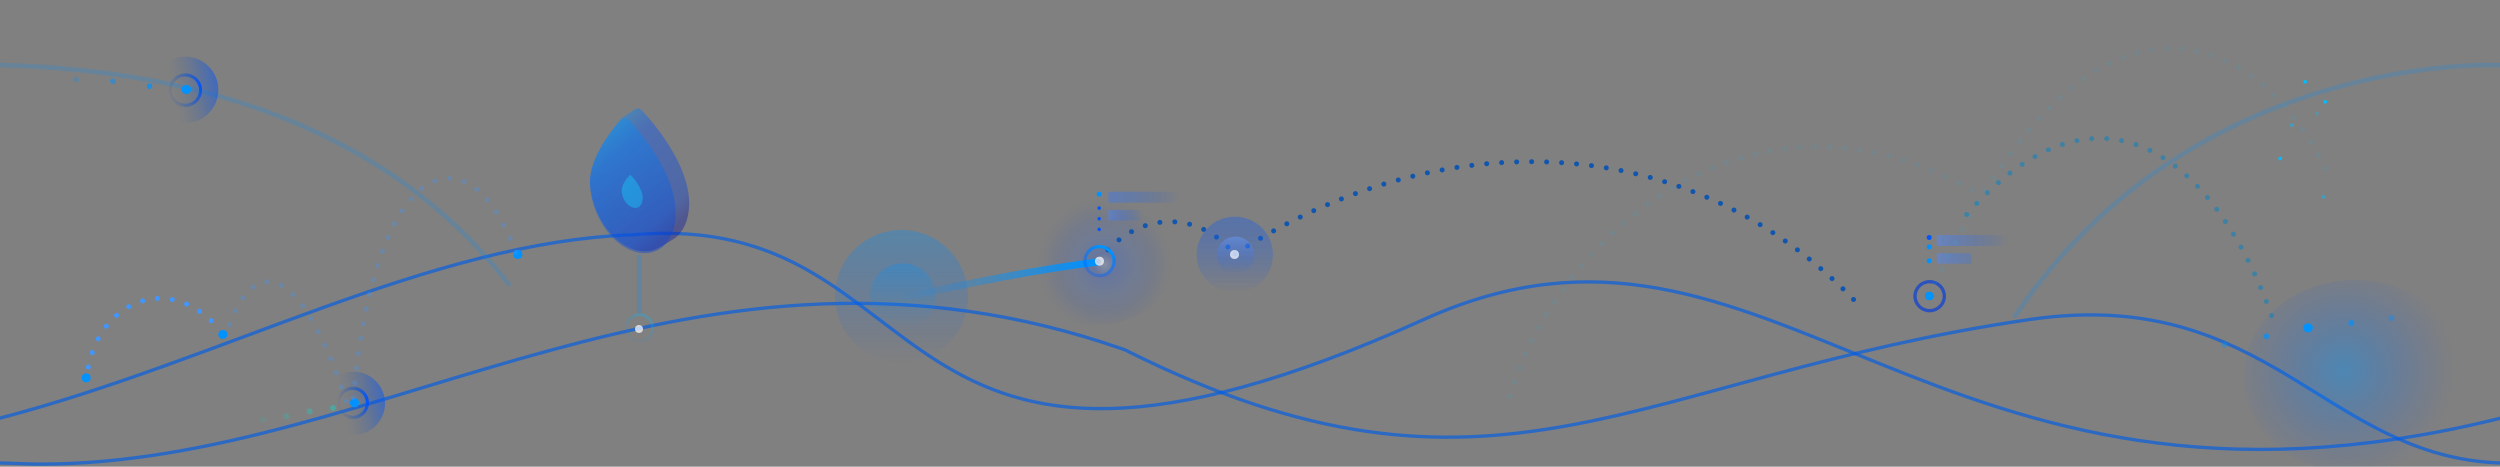 <?xml version="1.0" encoding="UTF-8"?>
<svg width="1500px" height="280px" viewBox="0 0 1500 280" version="1.1" xmlns="http://www.w3.org/2000/svg" xmlns:xlink="http://www.w3.org/1999/xlink">
    <rect x="0" y="0" width="1500" height="280" fill="#808080" stroke="none"/>
    <!-- Generator: Sketch 52.6 (67491) - http://www.bohemiancoding.com/sketch -->
    <title>Artboard</title>
    <desc>Created with Sketch.</desc>
    <defs>
        <radialGradient cx="55.771%" cy="52.4%" fx="55.771%" fy="52.4%" r="52.368%" gradientTransform="translate(0.558,0.524),scale(0.802,1),translate(-0.558,-0.524)" id="radialGradient-1">
            <stop stop-color="#95AFF4" offset="0%"></stop>
            <stop stop-color="#3362DB" offset="17%"></stop>
            <stop stop-color="#3268E0" stop-opacity="0.57" offset="48%"></stop>
            <stop stop-color="#0746E2" stop-opacity="0.26" offset="73%"></stop>
            <stop stop-color="#0842DB" stop-opacity="0.07" offset="91%"></stop>
            <stop stop-color="#0940D8" stop-opacity="0" offset="100%"></stop>
        </radialGradient>
        <linearGradient x1="99.784%" y1="50.2%" x2="3.752%" y2="50.2%" id="linearGradient-2">
            <stop stop-color="#0092FF" offset="0%"></stop>
            <stop stop-color="#0092FF" stop-opacity="0.98" offset="2%"></stop>
            <stop stop-color="#0092FF" stop-opacity="0.57" offset="39%"></stop>
            <stop stop-color="#0092FF" stop-opacity="0.26" offset="69%"></stop>
            <stop stop-color="#0092FF" stop-opacity="0.07" offset="90%"></stop>
            <stop stop-color="#0092FF" stop-opacity="0" offset="100%"></stop>
        </linearGradient>
        <linearGradient x1="50.011%" y1="-1.079%" x2="50.011%" y2="100.035%" id="linearGradient-3">
            <stop stop-color="#0092FF" stop-opacity="0.5" offset="0%"></stop>
            <stop stop-color="#0055FF" stop-opacity="0" offset="100%"></stop>
        </linearGradient>
        <linearGradient x1="50.005%" y1="-3.813%" x2="50.005%" y2="97.76%" id="linearGradient-4">
            <stop stop-color="#0092FF" stop-opacity="0.5" offset="0%"></stop>
            <stop stop-color="#0092FF" stop-opacity="0" offset="100%"></stop>
        </linearGradient>
        <radialGradient cx="44.847%" cy="46.543%" fx="44.847%" fy="46.543%" r="57.505%" gradientTransform="translate(0.448,0.465),scale(0.867,1),translate(-0.448,-0.465)" id="radialGradient-5">
            <stop stop-color="#0092FF" offset="0%"></stop>
            <stop stop-color="#0091FF" stop-opacity="0.98" offset="2%"></stop>
            <stop stop-color="#0078FF" stop-opacity="0.57" offset="39%"></stop>
            <stop stop-color="#0065FF" stop-opacity="0.26" offset="69%"></stop>
            <stop stop-color="#0059FF" stop-opacity="0.07" offset="90%"></stop>
            <stop stop-color="#0055FF" stop-opacity="0" offset="100%"></stop>
        </radialGradient>
        <linearGradient x1="99.148%" y1="39.399%" x2="32.209%" y2="53.856%" id="linearGradient-6">
            <stop stop-color="#0055FF" stop-opacity="0.5" offset="0%"></stop>
            <stop stop-color="#0052F2" stop-opacity="0.39" offset="16%"></stop>
            <stop stop-color="#004DDF" stop-opacity="0.22" offset="42%"></stop>
            <stop stop-color="#004AD1" stop-opacity="0.1" offset="66%"></stop>
            <stop stop-color="#0048C9" stop-opacity="0.03" offset="86%"></stop>
            <stop stop-color="#0047C6" stop-opacity="0" offset="100%"></stop>
        </linearGradient>
        <radialGradient cx="68.89%" cy="11.276%" fx="68.89%" fy="11.276%" r="102.624%" id="radialGradient-7">
            <stop stop-color="#0092FF" offset="24%"></stop>
            <stop stop-color="#0055FF" stop-opacity="0.2" offset="100%"></stop>
        </radialGradient>
        <linearGradient x1="2.011%" y1="50.614%" x2="100.28%" y2="50.614%" id="linearGradient-8">
            <stop stop-color="#3F7AF0" stop-opacity="0.755" offset="0%"></stop>
            <stop stop-color="#0055FF" stop-opacity="0" offset="100%"></stop>
        </linearGradient>
        <linearGradient x1="2.004%" y1="50.518%" x2="100.652%" y2="50.518%" id="linearGradient-9">
            <stop stop-color="#4D85F6" stop-opacity="0.8" offset="0%"></stop>
            <stop stop-color="#0055FF" stop-opacity="0" offset="100%"></stop>
        </linearGradient>
        <linearGradient x1="2.156%" y1="49.893%" x2="100.39%" y2="49.893%" id="linearGradient-10">
            <stop stop-color="#4F89FF" stop-opacity="0.8" offset="0%"></stop>
            <stop stop-color="#0055FF" stop-opacity="0" offset="100%"></stop>
        </linearGradient>
        <radialGradient cx="93.709%" cy="41.084%" fx="93.709%" fy="41.084%" r="92.478%" id="radialGradient-11">
            <stop stop-color="#0055FF" offset="0%"></stop>
            <stop stop-color="#0047C6" stop-opacity="0" offset="100%"></stop>
        </radialGradient>
        <linearGradient x1="50.084%" y1="-0.893%" x2="50.084%" y2="100.294%" id="linearGradient-12">
            <stop stop-color="#3066D2" stop-opacity="0.5" offset="0%"></stop>
            <stop stop-color="#0055FF" stop-opacity="0" offset="100%"></stop>
        </linearGradient>
        <linearGradient x1="50.18%" y1="-3.526%" x2="50.18%" y2="98.356%" id="linearGradient-13">
            <stop stop-color="#6E9EFF" stop-opacity="0.5" offset="0%"></stop>
            <stop stop-color="#0055FF" stop-opacity="0" offset="100%"></stop>
        </linearGradient>
        <linearGradient x1="50.69%" y1="2174.104%" x2="50.69%" y2="2065.326%" id="linearGradient-14">
            <stop stop-color="#0092FF" stop-opacity="0.7" offset="0%"></stop>
            <stop stop-color="#0047C6" stop-opacity="0" offset="100%"></stop>
        </linearGradient>
        <linearGradient x1="54.28%" y1="1683.317%" x2="54.28%" y2="1577.07%" id="linearGradient-15">
            <stop stop-color="#0092FF" stop-opacity="0.7" offset="0%"></stop>
            <stop stop-color="#0047C6" stop-opacity="0" offset="100%"></stop>
        </linearGradient>
        <linearGradient x1="98.796%" y1="39.404%" x2="32.054%" y2="53.862%" id="linearGradient-16">
            <stop stop-color="#0055FF" stop-opacity="0.5" offset="0%"></stop>
            <stop stop-color="#0052F2" stop-opacity="0.39" offset="16%"></stop>
            <stop stop-color="#004DDF" stop-opacity="0.22" offset="42%"></stop>
            <stop stop-color="#004AD1" stop-opacity="0.1" offset="66%"></stop>
            <stop stop-color="#0048C9" stop-opacity="0.03" offset="86%"></stop>
            <stop stop-color="#0047C6" stop-opacity="0" offset="100%"></stop>
        </linearGradient>
        <radialGradient cx="93.529%" cy="40.471%" fx="93.529%" fy="40.471%" r="93.273%" gradientTransform="translate(0.935,0.405),scale(0.995,1),translate(-0.935,-0.405)" id="radialGradient-17">
            <stop stop-color="#0055FF" offset="0%"></stop>
            <stop stop-color="#0047C6" stop-opacity="0" offset="100%"></stop>
        </radialGradient>
        <linearGradient x1="19.525%" y1="11.195%" x2="71.132%" y2="90.804%" id="linearGradient-18">
            <stop stop-color="#0092FF" offset="0%"></stop>
            <stop stop-color="#0055FF" offset="23%"></stop>
            <stop stop-color="#0940D8" offset="86%"></stop>
            <stop stop-color="#0A19A3" offset="100%"></stop>
        </linearGradient>
        <linearGradient x1="62.551%" y1="98.615%" x2="32.214%" y2="2.211%" id="linearGradient-19">
            <stop stop-color="#0940D8" offset="0%"></stop>
            <stop stop-color="#0092FF" offset="100%"></stop>
        </linearGradient>
        <radialGradient cx="68.974%" cy="10.576%" fx="68.974%" fy="10.576%" r="103.912%" gradientTransform="translate(0.69,0.106),scale(1,0.983),translate(-0.69,-0.106)" id="radialGradient-20">
            <stop stop-color="#00BDFF" offset="24%"></stop>
            <stop stop-color="#0092FF" stop-opacity="0" offset="100%"></stop>
        </radialGradient>
    </defs>
    <g id="Artboard" stroke="none" stroke-width="1" fill="none" fill-rule="evenodd">
        <path d="M-1,251.137 C133.9,216.037 257.6,145.137 380,140.838 C568.4,124.938 520.6,342.538 854.4,191.637 C1063.3,97.238 1156.659,335.837 1499.359,251.137 L1500.87,250.769" id="path-3-2_1_" stroke="#005DE5" stroke-width="2" opacity="0.66"></path>
        <ellipse id="Oval" fill="url(#radialGradient-1)" opacity="0.32" cx="657.4" cy="157" rx="47.4" ry="38"></ellipse>
        <path d="M0,277.781 C6.9,277.881 17.1,278.481 24,278.481 C230.3,278.481 417,119.281 674.9,209.881 C896.7,321.181 980.9,225.981 1218,191.681 C1360.8,170.981 1395.149,274.281 1500.149,277.781 L1500.936,278.109" id="path-6-2_1_" stroke="#005DE5" stroke-width="2" opacity="0.66"></path>
        <path d="M534.9,182.3 L534,178.2 C584.8,166.7 624.5,159.3 658.9,155 L659.4,159.2 C625.2,163.5 585.6,170.9 534.9,182.3 Z" id="Path" fill="url(#linearGradient-2)"></path>
        <ellipse id="Oval_1_" fill="url(#linearGradient-3)" opacity="0.62" cx="540.9" cy="177.8" rx="39.9" ry="39.8"></ellipse>
        <circle id="Oval_2_" fill="url(#linearGradient-4)" opacity="0.62" cx="541.6" cy="177.6" r="19.6"></circle>
        <path d="M1183.1,114.041 C1046.3,36.541 930.8,148.141 906,238.341" id="Path_1_" stroke="#00BDFF" stroke-width="3" opacity="0.092" stroke-linecap="round" stroke-dasharray="0,9"></path>
        <circle id="Oval_3_" fill="#0092FF" cx="133.7" cy="200.7" r="2.7"></circle>
        <ellipse id="Oval_4_" fill="url(#radialGradient-5)" opacity="0.4" cx="1413" cy="226.1" rx="67" ry="58.1"></ellipse>
        <path d="M659,156.879 C681.5,125.779 719.5,125.779 740.7,152.679" id="Path_2_" stroke="#1156AF" stroke-width="3" stroke-linecap="round" stroke-dasharray="0,9"></path>
        <circle id="Oval_5_" fill="url(#linearGradient-6)" cx="212" cy="242" r="19"></circle>
        <path d="M659.7,166.4 C654.4,166.4 650,162.1 650,156.7 C650,151.3 654.3,147 659.7,147 C665,147 669.4,151.3 669.4,156.7 C669.4,162.1 665.1,166.4 659.7,166.4 Z M659.7,148.9 C655.4,148.9 651.9,152.4 651.9,156.7 C651.9,161 655.4,164.5 659.7,164.5 C664,164.5 667.5,161 667.5,156.7 C667.5,152.4 664,149 659.7,148.9 Z" id="Shape" fill="url(#radialGradient-7)" fill-rule="nonzero"></path>
        <circle id="Oval_6_" fill="#FFFFFF" opacity="0.7" cx="659.7" cy="156.7" r="2.7"></circle>
        <path d="M659.5,137.7 L659.5,119" id="Path_4_" stroke="#0055FF" stroke-width="2" stroke-linecap="round" stroke-dasharray="0.13,6.26"></path>
        <path d="M665.8,115 L706.7,115 C707.2,115 707.5,115.3 707.5,115.8 L707.5,120.8 C707.5,121.3 707.2,121.6 706.7,121.6 L665.8,121.6 C665.3,121.6 665,121.3 665,120.8 L665,115.8 C665,115.3 665.3,115 665.8,115 Z" id="Path_6_" fill="url(#linearGradient-8)" opacity="0.6"></path>
        <path d="M665.8,126 L684.9,126 C685.4,126 685.7,126.3 685.7,126.8 L685.7,131.5 C685.7,132 685.4,132.3 684.9,132.3 L665.8,132.3 C665.3,132.3 665,132 665,131.5 L665,126.8 C665,126.4 665.3,126 665.8,126 Z" id="Path_7_" fill="url(#linearGradient-9)" opacity="0.6"></path>
        <circle id="Oval_7_" fill="#0092FF" cx="659.5" cy="116.5" r="1.5"></circle>
        <ellipse id="Oval_8_" stroke="#0940D8" stroke-width="2" opacity="0.7" cx="1157.8" cy="177.7" rx="8.8" ry="8.7"></ellipse>
        <circle id="Oval_9_" fill="#0092FF" cx="1157.6" cy="177.6" r="2.6"></circle>
        <path d="M1157.5,156.5 L1157.5,146" id="Path_8_" stroke="#0092FF" stroke-width="3" stroke-linecap="round" stroke-dasharray="0,8.36"></path>
        <path d="M1203.7,141 L1162.8,141 C1162.3,141 1162,141.3 1162,141.8 L1162,146.8 C1162,147.3 1162.3,147.6 1162.8,147.6 L1203.7,147.6 C1204.2,147.6 1204.5,147.3 1204.5,146.8 L1204.5,141.8 C1204.6,141.4 1204.2,141 1203.7,141 Z M1182,151.9 L1162.8,151.9 C1162.3,151.9 1162,152.2 1162,152.7 L1162,157.4 C1162,157.9 1162.3,158.2 1162.8,158.2 L1182,158.2 C1182.5,158.2 1182.8,157.9 1182.8,157.4 L1182.8,152.7 C1182.8,152.2 1182.5,151.9 1182,151.9 Z" id="Shape_1_" fill="url(#linearGradient-10)" fill-rule="nonzero" opacity="0.6"></path>
        <circle id="Oval_10_" fill="#0055FF" cx="1157.5" cy="142.5" r="1.5"></circle>
        <path d="M211.7,251.4 C206.4,251.4 202,247.1 202,241.7 C202,236.3 206.3,232 211.7,232 C217.1,232 221.4,236.3 221.4,241.7 C221.4,247.1 217.1,251.4 211.7,251.4 Z M211.7,233.9 C207.4,233.9 203.9,237.4 203.9,241.7 C203.9,246 207.4,249.5 211.7,249.5 C216,249.5 219.5,246 219.5,241.7 C219.6,237.5 216.1,234 211.7,233.9 Z" id="Shape_2_" fill="url(#radialGradient-11)" fill-rule="nonzero"></path>
        <circle id="Oval_11_" fill="#08DCCE" opacity="0.4" cx="199.8" cy="244.8" r="1.8"></circle>
        <circle id="Oval_12_" fill="#08DCCE" opacity="0.3" cx="185.8" cy="246.8" r="1.8"></circle>
        <circle id="Oval_13_" fill="#08DCCE" opacity="0.2" cx="171.8" cy="249.8" r="1.8"></circle>
        <circle id="Oval_14_" fill="#08DCCE" opacity="0.1" cx="157.8" cy="251.8" r="1.8"></circle>
        <circle id="Oval_15_" fill="#0092FF" cx="310.7" cy="152.7" r="2.7"></circle>
        <circle id="Oval_16_" fill="#0092FF" cx="51.7" cy="226.7" r="2.7"></circle>
        <path d="M741,152.397 C862.8,73.297 1013.9,74.997 1115.2,182.897" id="Path_10_" stroke="#1056AF" stroke-width="3" stroke-linecap="round" stroke-dasharray="0,9"></path>
        <path d="M1157,177.746 C1193.5,100.546 1225.8,62.246 1255.9,43.346 C1309.3,9.746 1365.1,37.246 1396.7,104.146" id="Path_11_" stroke="#00BDFF" stroke-width="3" opacity="0.092" stroke-linecap="round" stroke-dasharray="0,9"></path>
        <path d="M1180,128.683 C1258.1,39.683 1328.3,91.583 1363.7,191.283" id="Path_12_" stroke="#0083C6" stroke-width="3" opacity="0.5" stroke-linecap="round" stroke-dasharray="0,9"></path>
        <circle id="Oval_17_" fill="#0092FF" cx="212.7" cy="241.7" r="2.7"></circle>
        <ellipse id="Oval_18_" fill="url(#linearGradient-12)" cx="740.9" cy="152.8" rx="22.9" ry="22.8"></ellipse>
        <ellipse id="Oval_19_" fill="url(#linearGradient-13)" cx="741.3" cy="153.2" rx="11.3" ry="11.2"></ellipse>
        <circle id="Oval_20_" fill="#FFFFFF" opacity="0.7" cx="740.7" cy="152.7" r="2.7"></circle>
        <path d="M212,238.805 C225.6,88.205 283.3,77.805 309.5,151.605" id="Path_13_" stroke="#4096FF" stroke-width="3" opacity="0.304" stroke-linecap="round" stroke-dasharray="0,9"></path>
        <path d="M207.7,240.645 C179.5,154.345 151.3,154.345 137,196.745" id="Path_14_" stroke="#4096FF" stroke-width="3" opacity="0.304" stroke-linecap="round" stroke-dasharray="0,9"></path>
        <path d="M53,220.225 C60.9,180.225 101.6,163.425 131,196.825" id="Path-2" stroke="#4096FF" stroke-width="3" stroke-linecap="round" stroke-dasharray="0,9"></path>
        <ellipse id="Oval_21_" fill="#0092FF" cx="1384.8" cy="196.7" rx="2.8" ry="2.7"></ellipse>
        <circle id="Oval_22_" fill="#0092FF" opacity="0.7" cx="1410.8" cy="193.8" r="1.8"></circle>
        <circle id="Oval_23_" fill="#0092FF" opacity="0.4" cx="1434.8" cy="190.8" r="1.8"></circle>
        <circle id="Oval_24_" fill="#0092FF" opacity="0.4" cx="1334.8" cy="206.8" r="1.8"></circle>
        <circle id="Oval_25_" fill="#0092FF" opacity="0.7" cx="1359.8" cy="201.8" r="1.8"></circle>
        <circle id="Oval_26_" fill="#00BDFF" cx="1383.1" cy="49.1" r="1.1"></circle>
        <circle id="Oval_27_" fill="#00BDFF" cx="1368.1" cy="95.1" r="1.1"></circle>
        <circle id="Oval_28_" fill="#00BDFF" cx="1395.1" cy="61.1" r="1.1"></circle>
        <circle id="Oval_29_" fill="#00BDFF" opacity="0.5" cx="1375.1" cy="75.1" r="1.1"></circle>
        <circle id="Oval_30_" fill="#00BDFF" opacity="0.5" cx="1394.1" cy="118.1" r="1.1"></circle>
        <circle id="Oval_31_" fill="#00BDFF" opacity="0.33" cx="1390.1" cy="68.1" r="1.1"></circle>
        <path d="M329.5,168.8 L329.5,142" id="Path_19_" stroke="url(#linearGradient-14)" stroke-width="2.5" stroke-linecap="round"></path>
        <path d="M319.5,160.8 L319.5,124" id="Path_20_" stroke="url(#linearGradient-15)" stroke-width="2.5" stroke-linecap="round"></path>
        <path d="M305.2,170.4 C245.4,93.3 147,42.9 0,39" id="Path_9_" stroke="#0092FF" stroke-width="2.78" opacity="0.2" stroke-linecap="round" stroke-dasharray="0"></path>
        <circle id="Oval_32_" fill="#FFFFFF" opacity="0.7" cx="383.4" cy="197.4" r="2.4"></circle>
        <ellipse id="Oval_33_" fill="url(#linearGradient-16)" cx="111" cy="53.9" rx="20" ry="19.9"></ellipse>
        <path d="M111.185,64.185 C107.085,64.185 103.385,61.785 101.785,57.985 C100.185,54.185 101.085,49.885 103.985,46.985 C106.885,44.085 111.285,43.185 114.985,44.785 C118.785,46.385 121.285,49.985 121.285,54.085 C121.285,59.585 116.785,64.085 111.185,64.185 Z M111.185,45.885 C106.585,45.885 102.885,49.585 102.885,54.085 C102.885,58.585 106.585,62.285 111.185,62.285 C115.785,62.285 119.485,58.585 119.485,54.085 C119.485,49.585 115.785,45.885 111.185,45.885 Z" id="Shape_4_" fill="url(#radialGradient-17)" fill-rule="nonzero"></path>
        <ellipse id="Oval_34_" fill="#0092FF" cx="111.8" cy="53.7" rx="2.8" ry="2.7"></ellipse>
        <circle id="Oval_35_" fill="#0092FF" opacity="0.75" cx="89.7" cy="51.7" r="1.7"></circle>
        <circle id="Oval_36_" fill="#0092FF" opacity="0.5" cx="67.7" cy="48.7" r="1.7"></circle>
        <circle id="Oval_37_" fill="#0092FF" opacity="0.25" cx="45.7" cy="47.7" r="1.7"></circle>
        <path d="M383.5,154 L383.5,186.7" id="Path_15_" stroke="#0092FF" stroke-width="2.78" opacity="0.2" stroke-linecap="round" stroke-dasharray="0"></path>
        <path d="M384.9,66.008 C383.9,64.908 382.4,64.708 381.2,65.408 L373.3,70.608 C372.2,71.308 354,92.608 354,108.408 C354,122.908 362.3,139.508 374.5,146.908 C381.6,151.208 388.7,152.008 394.3,149.108 C396.6,148.108 403.3,143.908 404.5,143.208 C409.8,139.508 413.3,132.508 413.5,122.508 C413.8,98.408 391.3,72.808 384.9,66.008 Z" id="Path_16_" fill="url(#linearGradient-18)" opacity="0.4"></path>
        <path d="M354,109.43 C354,94.23 366.2,79.13 372.1,72.83 C372.6,72.33 373.4,71.63 373.5,71.53 C374.7,70.63 376.4,70.93 377.3,72.03 C384.4,79.63 405.8,104.63 405.4,128.23 C405.1,149.43 389.6,157.33 374.5,148.13 C362.3,140.73 354,124.03 354,109.43 Z" id="Path_17_" fill="url(#linearGradient-19)" opacity="0.4"></path>
        <path d="M373,114.4 C373,110.4 376.6,106.4 377.8,105.2 C377.9,105.1 378,105 378.1,105 C378.2,105 378.4,105 378.5,105.1 C378.5,105.1 378.6,105.2 378.6,105.2 C380.1,106.8 385.7,113.1 385.6,119 C385.5,124.2 381.8,126.1 378.1,123.8 C375,122 373,117.9 373,114.4 Z" id="Path_18_" fill="#15D3FF" opacity="0.4"></path>
        <path d="M383.7,205.7 C378.9,205.7 375,201.7 375,196.8 C375,191.9 378.9,188 383.7,188 C388.5,188 392.4,192 392.4,196.8 C392.4,199.2 391.5,201.4 389.8,203.1 C388.3,204.8 386,205.7 383.7,205.7 Z M383.7,189.6 C379.8,189.6 376.6,192.8 376.6,196.8 C376.6,200.8 379.8,204 383.7,204 C387.6,204 390.8,200.8 390.8,196.8 C390.8,192.9 387.6,189.6 383.7,189.6 Z" id="Shape_3_" fill="url(#radialGradient-20)" fill-rule="nonzero" opacity="0.3"></path>
        <path d="M1500.3,39.107 C1500.3,39.107 1317,29.607 1209,189.607" id="Path_22_" stroke="#0092FF" stroke-width="2.78" opacity="0.2" stroke-linecap="round" stroke-dasharray="0"></path>
    </g>
</svg>